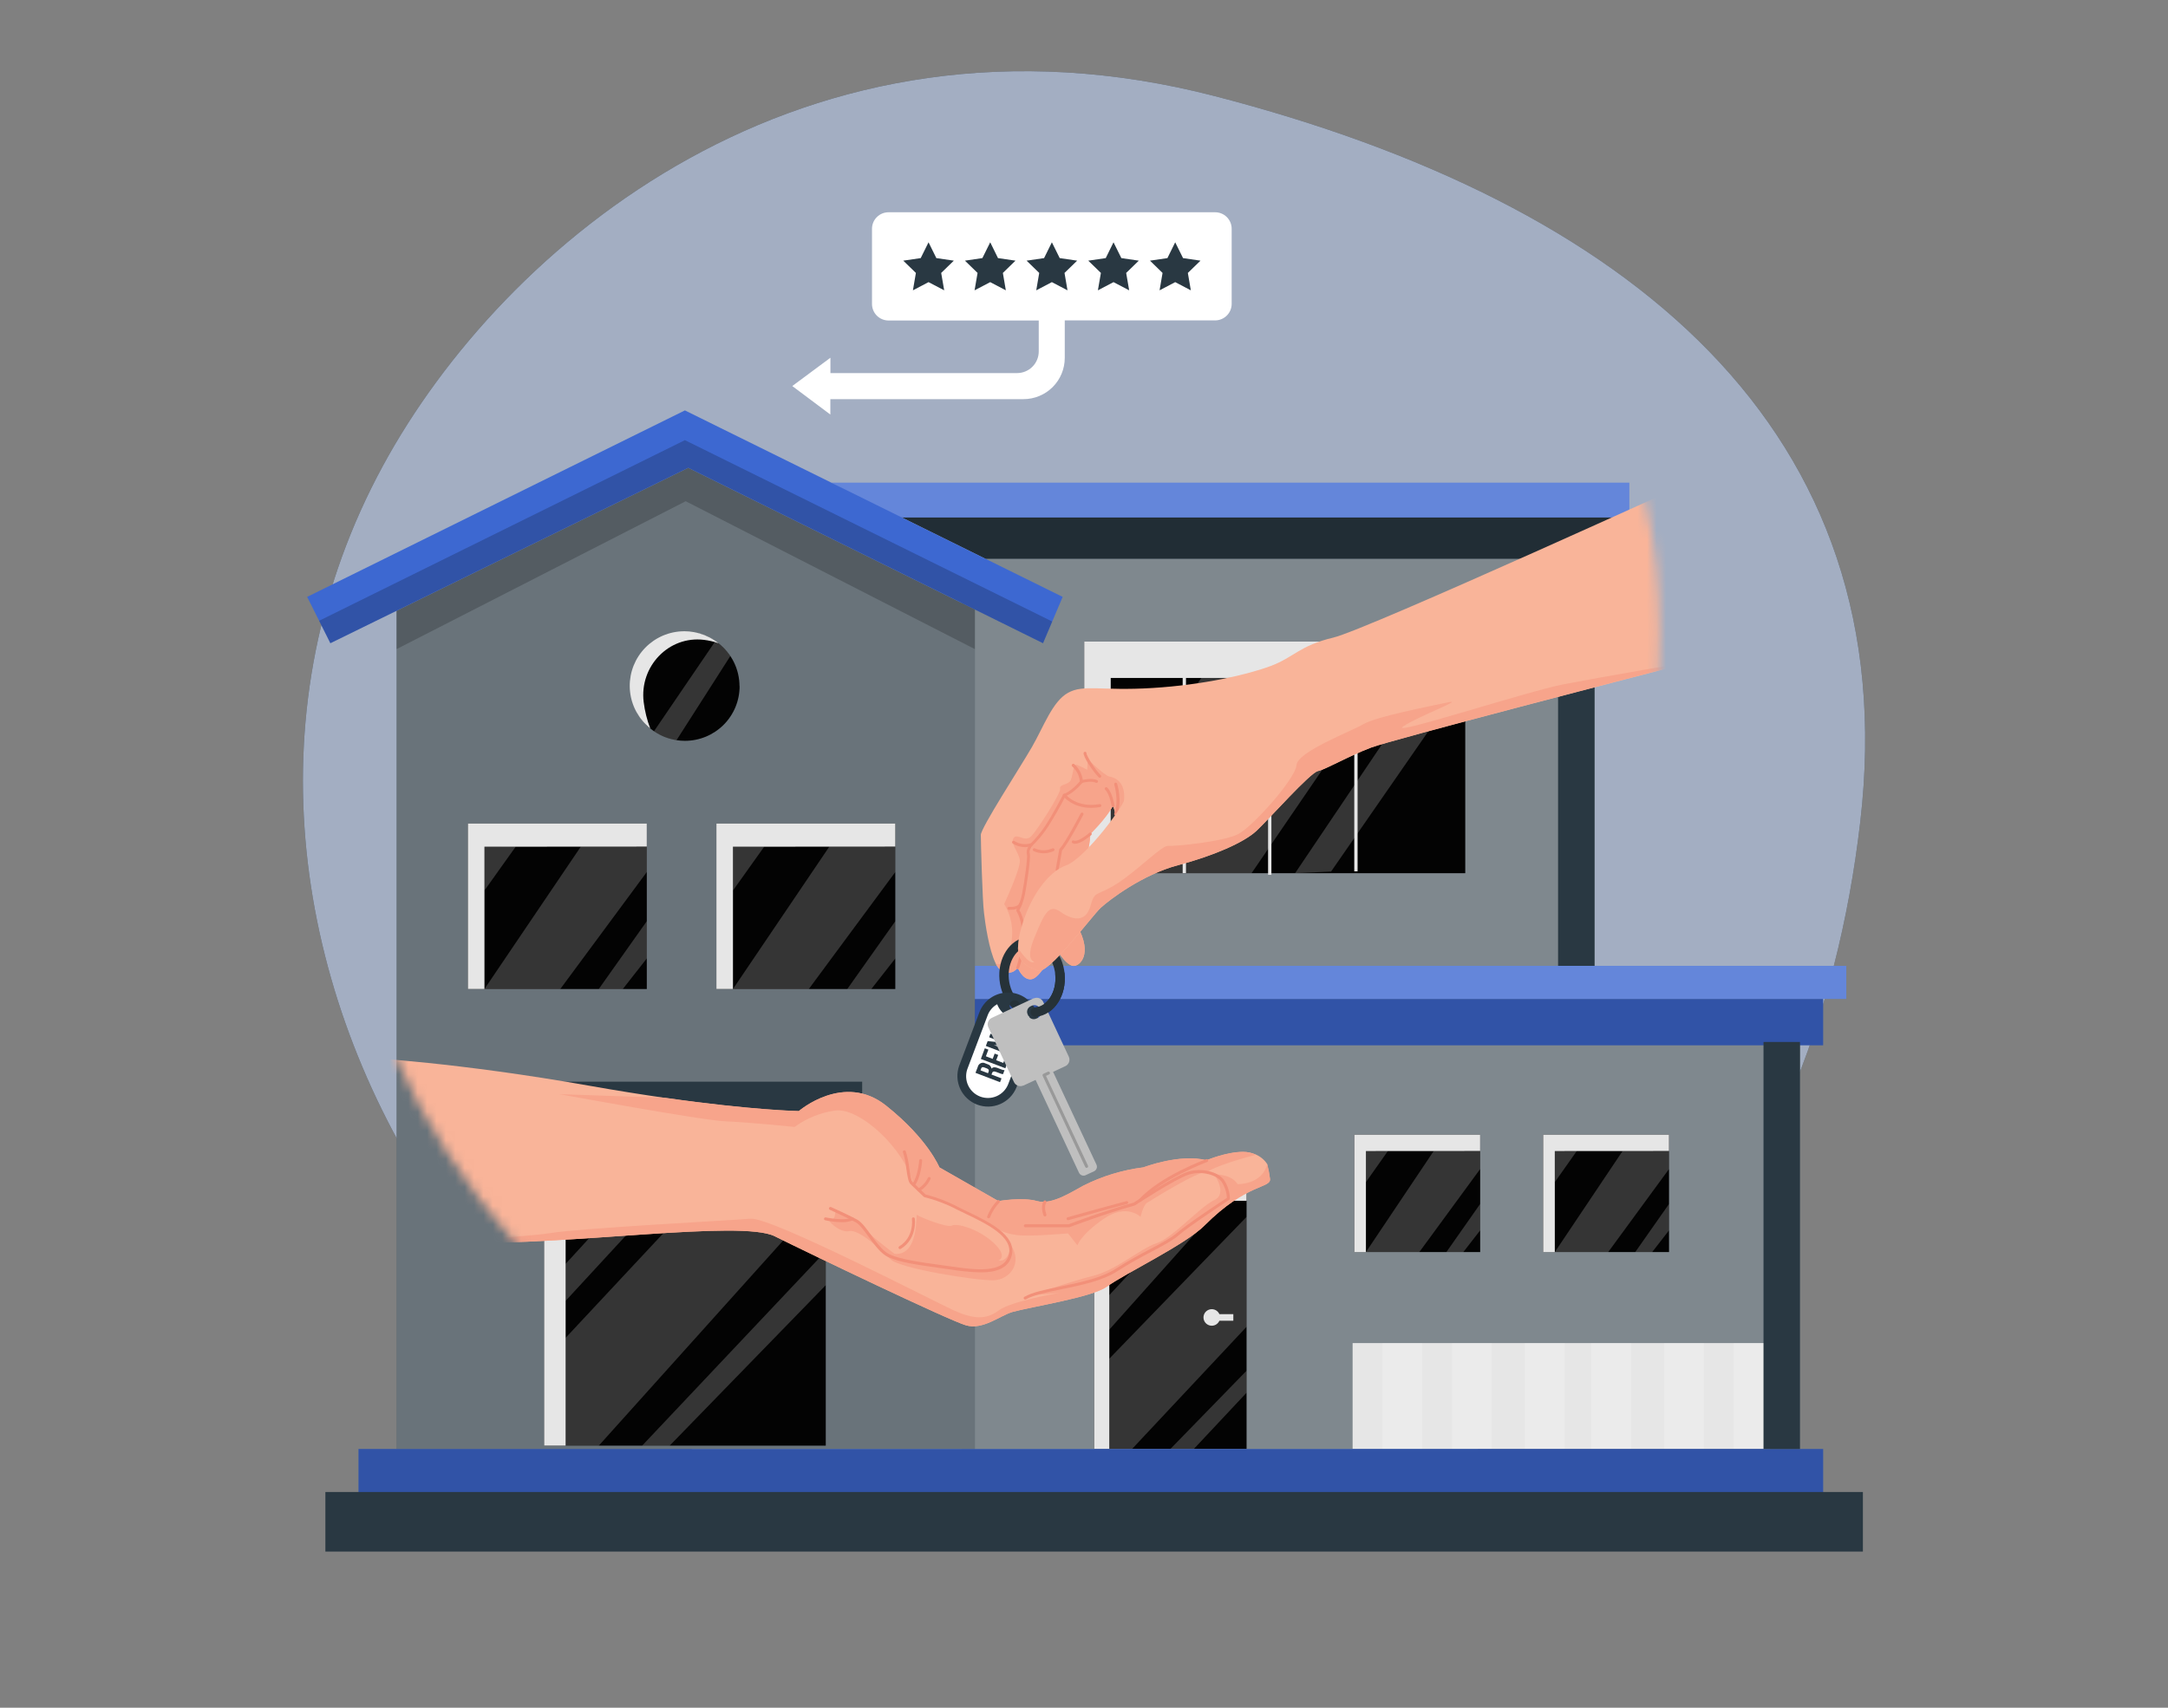 <svg width="231" height="182" viewBox="0 0 231 182" fill="none" xmlns="http://www.w3.org/2000/svg">
<rect x="0" y="0" width="231" height="182" fill="#808080" stroke="none"/>
<path d="M40.824 49.598C53.54 26.188 85.553 -1.127 129.476 10.253C173.4 21.633 203.073 45.699 198.211 87.587C193.35 129.475 167.794 164.282 112.755 165.295C57.716 166.308 12.901 100.913 40.824 49.598Z" fill="#293842"/>
<path opacity="0.7" d="M40.824 49.598C53.54 26.188 85.553 -1.127 129.476 10.253C173.4 21.633 203.073 45.699 198.211 87.587C193.35 129.475 167.794 164.282 112.755 165.295C57.716 166.308 12.901 100.913 40.824 49.598Z" fill="#D7E0F8"/>
<path d="M169.893 59.558H102.458V102.936H169.893V59.558Z" fill="#293842"/>
<path opacity="0.4" d="M169.893 59.558H102.458V102.936H169.893V59.558Z" fill="white"/>
<path d="M169.897 59.558H166.012V102.936H169.897V59.558Z" fill="#293842"/>
<path d="M191.783 111.222H102.458V154.424H191.783V111.222Z" fill="#293842"/>
<path opacity="0.4" d="M191.783 111.222H102.458V154.424H191.783V111.222Z" fill="white"/>
<path d="M157.713 120.92H144.298V133.438H157.713V120.92Z" fill="#030303"/>
<path d="M157.713 120.92V122.666L145.539 122.674V133.441H144.298V120.92H157.713Z" fill="#E6E6E6"/>
<path opacity="0.2" d="M145.538 133.441L152.763 122.669L157.713 122.666V124.585L151.224 133.441H145.538Z" fill="white"/>
<path opacity="0.2" d="M154.111 133.441L157.713 128.308V131.122L155.912 133.441H154.111Z" fill="white"/>
<path opacity="0.2" d="M145.538 122.674V125.984L147.881 122.666L145.538 122.674Z" fill="white"/>
<path d="M177.836 120.92H164.421V133.438H177.836V120.92Z" fill="#030303"/>
<path d="M177.836 120.92V122.666L165.664 122.674V133.441H164.421V120.92H177.836Z" fill="#E6E6E6"/>
<path opacity="0.2" d="M165.664 133.441L172.887 122.669L177.836 122.666V124.585L171.35 133.441H165.664Z" fill="white"/>
<path opacity="0.2" d="M174.234 133.441L177.836 128.308V131.122L176.035 133.441H174.234Z" fill="white"/>
<path opacity="0.2" d="M165.664 122.674V125.984L168.007 122.666L165.664 122.674Z" fill="white"/>
<path d="M196.725 102.933H102.458V106.459H196.725V102.933Z" fill="#3D68D1"/>
<path opacity="0.2" d="M196.725 102.933H102.458V106.459H196.725V102.933Z" fill="white"/>
<path d="M194.254 106.462H102.458V111.4H194.254V106.462Z" fill="#3D68D1"/>
<path opacity="0.2" d="M194.254 106.462H102.458V111.4H194.254V106.462Z" fill="black"/>
<path d="M132.822 126.562H116.581V154.424H132.822V126.562Z" fill="#030303"/>
<path d="M132.822 126.562V127.972H118.195V154.424H116.581V126.562H132.822Z" fill="#E6E6E6"/>
<path opacity="0.2" d="M127.577 127.972L118.195 138.022V141.703L130.453 127.972H127.577Z" fill="white"/>
<path opacity="0.2" d="M132.822 129.686L118.195 144.8V154.424H120.618L132.822 141.399V129.686Z" fill="white"/>
<path opacity="0.2" d="M124.702 154.424L132.821 146.085V148.427L127.2 154.424H124.702Z" fill="white"/>
<path d="M131.411 140.053H129.925C129.844 139.867 129.701 139.715 129.521 139.622C129.34 139.529 129.133 139.5 128.935 139.541C128.736 139.583 128.558 139.691 128.429 139.848C128.301 140.006 128.231 140.202 128.231 140.405C128.231 140.608 128.301 140.804 128.429 140.962C128.558 141.119 128.736 141.227 128.935 141.269C129.133 141.31 129.34 141.282 129.521 141.189C129.701 141.095 129.844 140.943 129.925 140.757H131.411V140.053Z" fill="#E6E6E6"/>
<path d="M188.608 143.137H144.121V154.421H188.608V143.137Z" fill="#E6E6E6"/>
<path opacity="0.2" d="M151.534 143.137H147.297V154.421H151.534V143.137Z" fill="white"/>
<path opacity="0.2" d="M158.949 143.137H154.712V154.421H158.949V143.137Z" fill="white"/>
<path opacity="0.2" d="M166.716 143.137H162.479V154.421H166.716V143.137Z" fill="white"/>
<path opacity="0.2" d="M173.778 143.137H169.541V154.421H173.778V143.137Z" fill="white"/>
<path opacity="0.2" d="M181.546 143.137H177.309V154.421H181.546V143.137Z" fill="white"/>
<path opacity="0.2" d="M188.608 143.137H184.724V154.421H188.608V143.137Z" fill="white"/>
<path d="M172.012 54.971V59.558H105.014L95.728 54.971H172.012Z" fill="#293842"/>
<path opacity="0.2" d="M172.012 54.971V59.558H105.014L95.728 54.971H172.012Z" fill="black"/>
<path d="M173.603 51.445V55.15H95.574L88.592 51.445H173.603Z" fill="#3D68D1"/>
<path opacity="0.2" d="M173.603 51.445V55.15H95.574L88.592 51.445H173.603Z" fill="white"/>
<path d="M156.123 68.374H115.521V93.061H156.123V68.374Z" fill="#030303"/>
<path d="M156.126 68.374V72.252H118.347V93.059H115.521V68.374H156.126Z" fill="#E6E6E6"/>
<path opacity="0.2" d="M128.005 72.252L118.347 85.882V91.422L131.095 72.252H128.005Z" fill="white"/>
<path opacity="0.2" d="M121.951 93.059L136.175 72.252H147.576L133.352 93.059H121.951Z" fill="white"/>
<path opacity="0.2" d="M137.993 93.059L152.014 72.252H156.126L141.825 92.883L137.993 93.059Z" fill="white"/>
<path d="M73.332 49.859L42.256 65.091V154.424H103.872V64.96L73.332 49.859Z" fill="#293842"/>
<path opacity="0.3" d="M73.332 49.859L42.256 65.091V154.424H103.872V64.96L73.332 49.859Z" fill="white"/>
<path d="M194.254 154.424H38.2V160.42H194.254V154.424Z" fill="#3D68D1"/>
<path opacity="0.2" d="M194.254 154.424H38.2V160.42H194.254V154.424Z" fill="black"/>
<path opacity="0.2" d="M42.256 65.091V69.177L73.063 53.417L103.872 69.177V64.96L73.332 49.859L42.256 65.091Z" fill="black"/>
<path d="M78.805 73.134C78.805 73.898 78.654 74.655 78.361 75.361C78.068 76.067 77.639 76.709 77.098 77.249C76.557 77.789 75.914 78.218 75.207 78.51C74.5 78.802 73.743 78.953 72.978 78.952C72.677 78.952 72.378 78.929 72.081 78.883C71.219 78.751 70.398 78.426 69.68 77.931C69.546 77.838 69.413 77.74 69.285 77.636C68.135 76.686 67.394 75.331 67.215 73.851C67.036 72.372 67.432 70.88 68.322 69.683C69.212 68.487 70.527 67.677 71.997 67.421C73.467 67.165 74.979 67.483 76.222 68.308C76.337 68.385 76.446 68.462 76.55 68.547C77.248 69.091 77.813 69.787 78.202 70.581C78.591 71.375 78.793 72.247 78.794 73.132L78.805 73.134Z" fill="#030303"/>
<path d="M76.561 68.55C76.055 68.376 75.533 68.256 75.003 68.19C71.224 67.74 68.121 71.042 68.583 74.813C68.702 75.777 68.937 76.723 69.282 77.63C68.076 76.666 67.304 75.263 67.134 73.73C66.964 72.197 67.411 70.659 68.376 69.455C69.341 68.251 70.746 67.479 72.281 67.309C73.816 67.14 75.355 67.586 76.561 68.55Z" fill="#E6E6E6"/>
<path opacity="0.2" d="M77.823 69.907L72.081 78.888C71.219 78.756 70.398 78.431 69.68 77.937L76.233 68.316C76.347 68.393 76.457 68.47 76.561 68.555C77.052 68.935 77.478 69.391 77.823 69.907Z" fill="white"/>
<path d="M68.917 87.771H49.852V105.404H68.917V87.771Z" fill="#030303"/>
<path d="M68.919 87.769V90.228L51.619 90.239V105.404H49.852V87.769H68.919Z" fill="#E6E6E6"/>
<path opacity="0.2" d="M51.618 105.404L61.883 90.234L68.919 90.231V92.931L59.697 105.404H51.618Z" fill="white"/>
<path opacity="0.2" d="M63.799 105.404L68.919 98.173V102.142L66.358 105.404H63.799Z" fill="white"/>
<path opacity="0.2" d="M51.618 90.239V94.903L54.948 90.231L51.618 90.239Z" fill="white"/>
<path d="M95.395 87.771H76.331V105.404H95.395V87.771Z" fill="#030303"/>
<path d="M95.398 87.769V90.228L78.097 90.239V105.404H76.331V87.769H95.398Z" fill="#E6E6E6"/>
<path opacity="0.2" d="M78.098 105.404L88.362 90.234L95.398 90.231V92.931L86.177 105.404H78.098Z" fill="white"/>
<path opacity="0.2" d="M90.28 105.404L95.398 98.173V102.142L92.839 105.404H90.28Z" fill="white"/>
<path opacity="0.2" d="M78.098 90.239V94.903L81.427 90.231L78.098 90.239Z" fill="white"/>
<path d="M87.986 119.862H57.975V154.069H87.986V119.862Z" fill="#030303"/>
<path d="M87.984 119.862V121.976H60.269V154.069H57.975V119.862H87.984Z" fill="#E6E6E6"/>
<path opacity="0.2" d="M60.269 138.635L75.632 121.976H71.912L60.269 134.696V138.635Z" fill="white"/>
<path opacity="0.2" d="M79.509 121.976L60.269 142.577V154.069H63.799L87.983 127.154V121.976H79.509Z" fill="white"/>
<path opacity="0.2" d="M68.42 154.069L87.983 133.345V136.967L71.35 154.069H68.42Z" fill="white"/>
<path d="M113.226 63.612L112.114 66.237L111.135 68.55L73.332 49.859L35.201 68.55L32.727 63.612L72.977 43.738L88.591 51.445L95.016 54.62L95.728 54.971L105.014 59.558L113.226 63.612Z" fill="#3D68D1"/>
<path opacity="0.2" d="M112.114 66.237L111.135 68.55L73.332 49.859L35.201 68.55L34.003 66.159L72.977 46.909L112.114 66.237Z" fill="black"/>
<path d="M91.865 115.278H54.441V119.862H91.865V115.278Z" fill="#293842"/>
<path d="M126.365 71.205H126.013V93.051H126.365V71.205Z" fill="#E6E6E6"/>
<path d="M135.468 71.388H135.116V93.235H135.468V71.388Z" fill="#E6E6E6"/>
<path d="M144.65 71.018H144.298V92.864H144.65V71.018Z" fill="#E6E6E6"/>
<path d="M191.786 111.046H187.901V154.424H191.786V111.046Z" fill="#293842"/>
<path d="M198.491 159.008H34.67V165.356H198.491V159.008Z" fill="#293842"/>
<mask id="mask0_65_1454" style="mask-type:luminance" maskUnits="userSpaceOnUse" x="36" y="7" width="150" height="174">
<path d="M40.271 61.357C40.271 61.357 29.356 89.511 44.695 117.858C60.034 146.204 91.626 161.191 116.912 173.997C142.198 186.803 168.456 180.566 180.932 159.591C193.408 138.617 176.297 123.644 176.273 93.733C176.249 63.822 180.756 55.901 164.533 30.633C148.311 5.365 108.523 -0.232 78.445 18.512C48.366 37.256 40.271 61.357 40.271 61.357Z" fill="white"/>
</mask>
<g mask="url(#mask0_65_1454)">
<path d="M182.055 50.486V64.638C182.055 64.638 149.7 75.386 143.158 78.571C136.616 81.756 129.582 88.365 129.582 88.365C127.232 90.796 118.595 92.806 119.016 90.556C119.154 89.742 119.172 88.911 119.07 88.091C118.987 87.332 118.83 86.583 118.6 85.855C117.842 87.275 116.167 88.88 116.167 88.88C116.167 90.554 115.158 93.32 115.158 93.32L114.782 98.677C116.5 101.777 114.985 103.029 114.334 102.941C113.683 102.853 112.944 101.723 112.944 101.723L111.97 101.854C111.97 101.854 110.796 104.279 109.87 104.367C108.944 104.455 108.432 103.112 108.432 103.112C108.432 103.112 107.943 104.031 106.772 103.49C106.47 103.299 106.234 103.02 106.097 102.691C105.366 101.228 104.96 98.328 104.843 97.272C104.675 95.94 104.507 89.735 104.507 88.981C104.507 88.227 108.701 81.785 109.958 79.603C111.215 77.42 112.138 74.747 113.811 73.827C115.484 72.908 117.333 73.657 122.781 73.323C128.23 72.99 132.92 71.9 135.391 70.978C137.862 70.056 138.457 68.803 142.061 67.951C145.666 67.098 181.804 50.574 182.055 50.486Z" fill="#F9B499"/>
<path d="M119.759 85.338C119.601 86.269 119.37 87.187 119.07 88.083C118.988 87.324 118.83 86.575 118.601 85.847C117.843 87.27 116.167 88.875 116.167 88.875C116.167 90.546 115.159 93.312 115.159 93.312L114.783 98.669C116.501 101.769 114.985 103.021 114.334 102.933C113.683 102.845 112.944 101.715 112.944 101.715L111.97 101.846C111.97 101.846 110.796 104.271 109.87 104.359C108.945 104.447 108.432 103.104 108.432 103.104C108.432 103.104 107.944 104.023 106.773 103.482C106.47 103.292 106.234 103.013 106.098 102.683C106.519 102.872 107.026 102.683 107.485 101.449C107.794 100.615 107.91 99.723 107.825 98.838C107.74 97.954 107.456 97.099 106.994 96.34C106.994 96.34 108.736 92.609 108.664 91.716C108.592 90.823 107.627 89.949 107.981 89.336C108.336 88.723 109.198 89.818 109.876 89.123C110.554 88.427 113.056 84.514 112.952 84.072C112.848 83.63 113.585 83.656 113.969 83.315C114.353 82.974 114.262 81.322 114.769 81.524C115.134 81.674 115.49 81.844 115.836 82.033C115.89 81.657 115.89 81.274 115.836 80.898C115.74 80.709 117.664 82.675 118.225 82.763C118.785 82.851 119.975 83.336 119.759 85.338Z" fill="#F7A48B"/>
<path d="M108.44 103.282C108.421 103.285 108.402 103.285 108.384 103.282C108.345 103.267 108.313 103.238 108.296 103.2C108.278 103.162 108.277 103.119 108.29 103.08C108.304 103.042 109.638 99.349 108.304 97.099C108.291 97.076 108.285 97.05 108.285 97.023C108.285 96.997 108.291 96.971 108.304 96.947C108.587 96.408 108.79 95.831 108.907 95.234C109.15 93.973 109.523 91.393 109.419 91.036C109.267 90.519 109.745 89.97 109.766 89.946C110.349 89.38 110.871 88.754 111.324 88.08C112.125 86.91 113.256 84.714 113.267 84.69C113.276 84.672 113.289 84.655 113.305 84.642C113.321 84.629 113.34 84.619 113.36 84.613C113.36 84.613 114.16 84.347 115.108 83.216C115.128 83.192 115.155 83.175 115.185 83.166C115.23 83.153 116.324 82.838 116.943 83.166C116.968 83.191 116.983 83.223 116.988 83.258C116.992 83.293 116.985 83.328 116.967 83.358C116.95 83.388 116.923 83.412 116.89 83.425C116.858 83.439 116.822 83.441 116.789 83.432C116.394 83.211 115.633 83.347 115.318 83.432C114.462 84.442 113.736 84.781 113.52 84.866C112.932 86.02 112.286 87.143 111.586 88.232C111.121 88.925 110.584 89.568 109.985 90.148C109.886 90.263 109.625 90.644 109.718 90.935C109.867 91.444 109.363 94.503 109.214 95.279C109.098 95.878 108.898 96.457 108.621 97.001C109.955 99.373 108.648 103.019 108.589 103.176C108.579 103.207 108.559 103.234 108.532 103.253C108.505 103.272 108.473 103.282 108.44 103.282Z" fill="#F29079"/>
<path d="M118.873 86.908C118.854 86.912 118.834 86.912 118.814 86.908C118.795 86.9 118.777 86.889 118.763 86.874C118.748 86.86 118.736 86.843 118.728 86.823C118.719 86.804 118.715 86.784 118.715 86.763C118.715 86.742 118.719 86.722 118.726 86.703C119.26 85.383 118.726 83.627 118.726 83.611C118.715 83.571 118.719 83.528 118.738 83.491C118.758 83.454 118.791 83.427 118.83 83.414C118.85 83.407 118.871 83.405 118.892 83.406C118.913 83.408 118.933 83.414 118.951 83.424C118.97 83.433 118.986 83.447 118.999 83.463C119.012 83.479 119.022 83.498 119.028 83.518C119.052 83.592 119.604 85.397 119.028 86.82C119.013 86.848 118.991 86.871 118.964 86.887C118.936 86.902 118.905 86.91 118.873 86.908Z" fill="#F29079"/>
<path d="M118.6 86.012C118.563 86.012 118.526 85.999 118.497 85.974C118.468 85.95 118.449 85.916 118.443 85.879C118.382 85.516 118.139 84.504 117.76 84.171C117.728 84.143 117.709 84.104 117.706 84.062C117.704 84.021 117.718 83.98 117.745 83.948C117.773 83.917 117.812 83.897 117.854 83.895C117.895 83.892 117.937 83.906 117.968 83.933C118.502 84.408 118.744 85.77 118.755 85.828C118.761 85.869 118.752 85.911 118.728 85.945C118.704 85.978 118.668 86.002 118.627 86.01L118.6 86.012Z" fill="#F29079"/>
<path d="M116.261 86.097C114.278 86.097 113.326 84.901 113.278 84.842C113.252 84.809 113.24 84.768 113.245 84.726C113.25 84.685 113.272 84.647 113.304 84.621C113.337 84.595 113.379 84.584 113.421 84.588C113.462 84.594 113.5 84.615 113.526 84.648C113.574 84.709 114.721 86.132 117.163 85.698C117.183 85.694 117.204 85.694 117.225 85.699C117.245 85.703 117.264 85.711 117.282 85.723C117.299 85.735 117.313 85.75 117.324 85.768C117.336 85.785 117.343 85.805 117.347 85.826C117.353 85.867 117.343 85.909 117.32 85.943C117.296 85.977 117.26 86.001 117.219 86.01C116.903 86.067 116.582 86.097 116.261 86.097Z" fill="#F29079"/>
<path d="M112.637 92.848H112.61C112.59 92.845 112.57 92.838 112.553 92.827C112.535 92.816 112.52 92.802 112.508 92.785C112.496 92.768 112.487 92.749 112.483 92.728C112.479 92.708 112.478 92.687 112.482 92.667L112.861 90.535C112.866 90.504 112.88 90.475 112.901 90.452C113.515 89.823 115.132 86.721 115.148 86.684C115.157 86.665 115.17 86.649 115.186 86.636C115.202 86.622 115.221 86.612 115.24 86.606C115.26 86.6 115.281 86.598 115.302 86.6C115.323 86.602 115.343 86.608 115.361 86.617C115.379 86.626 115.396 86.639 115.409 86.655C115.422 86.671 115.433 86.689 115.439 86.709C115.445 86.728 115.447 86.749 115.445 86.769C115.443 86.79 115.437 86.81 115.428 86.828C115.361 86.956 113.827 89.906 113.163 90.636L112.792 92.723C112.784 92.759 112.765 92.79 112.737 92.813C112.708 92.836 112.673 92.849 112.637 92.848Z" fill="#F29079"/>
<path d="M111.199 90.937C110.83 90.936 110.466 90.855 110.131 90.7C110.094 90.682 110.065 90.649 110.051 90.61C110.037 90.571 110.039 90.528 110.057 90.49C110.065 90.471 110.078 90.454 110.093 90.44C110.108 90.426 110.126 90.416 110.145 90.409C110.164 90.402 110.185 90.399 110.206 90.4C110.226 90.401 110.246 90.406 110.265 90.415C110.558 90.549 110.876 90.618 111.199 90.618C111.521 90.618 111.84 90.549 112.133 90.415C112.151 90.406 112.172 90.401 112.192 90.4C112.213 90.399 112.234 90.403 112.253 90.41C112.273 90.417 112.29 90.427 112.306 90.442C112.321 90.455 112.333 90.472 112.342 90.491C112.351 90.51 112.356 90.53 112.357 90.551C112.358 90.571 112.354 90.592 112.347 90.611C112.34 90.631 112.33 90.649 112.316 90.664C112.302 90.679 112.285 90.691 112.266 90.7C111.931 90.855 111.567 90.936 111.199 90.937Z" fill="#F29079"/>
<path d="M114.548 89.922C114.455 89.922 114.364 89.901 114.281 89.861C114.262 89.851 114.246 89.838 114.233 89.823C114.219 89.807 114.209 89.788 114.203 89.769C114.197 89.749 114.194 89.728 114.196 89.708C114.198 89.687 114.203 89.667 114.213 89.649C114.222 89.63 114.235 89.614 114.251 89.601C114.267 89.587 114.285 89.577 114.305 89.571C114.324 89.565 114.345 89.562 114.366 89.564C114.386 89.566 114.406 89.571 114.425 89.581C114.737 89.743 115.578 89.194 116.074 88.752C116.105 88.728 116.145 88.717 116.184 88.722C116.223 88.725 116.26 88.744 116.286 88.774C116.312 88.803 116.326 88.841 116.325 88.881C116.325 88.92 116.309 88.958 116.282 88.987C116.066 89.162 115.183 89.922 114.548 89.922Z" fill="#F29079"/>
<path d="M115.225 83.472C115.186 83.473 115.147 83.459 115.118 83.432C115.088 83.405 115.071 83.368 115.068 83.328C115.016 82.69 114.718 82.097 114.238 81.673C114.223 81.659 114.212 81.642 114.204 81.623C114.196 81.604 114.191 81.583 114.191 81.563C114.191 81.542 114.196 81.522 114.204 81.503C114.212 81.484 114.223 81.467 114.238 81.452C114.265 81.421 114.304 81.401 114.345 81.398C114.387 81.395 114.428 81.409 114.46 81.436C115 81.914 115.335 82.583 115.393 83.302C115.397 83.343 115.384 83.384 115.358 83.416C115.331 83.448 115.293 83.468 115.252 83.472H115.225Z" fill="#F29079"/>
<path d="M117.176 82.886C117.134 82.885 117.094 82.869 117.064 82.841C116.455 82.233 115.337 80.546 115.463 80.224C115.477 80.186 115.504 80.155 115.54 80.138C115.575 80.12 115.616 80.116 115.655 80.127C115.693 80.138 115.726 80.163 115.746 80.198C115.766 80.232 115.773 80.273 115.764 80.311C115.794 80.541 116.602 81.932 117.288 82.617C117.317 82.647 117.334 82.687 117.334 82.729C117.334 82.771 117.317 82.811 117.288 82.841C117.257 82.869 117.218 82.885 117.176 82.886Z" fill="#F29079"/>
<path d="M109.208 90.282C108.746 90.281 108.294 90.147 107.906 89.895C107.871 89.872 107.846 89.836 107.837 89.795C107.829 89.754 107.837 89.711 107.86 89.675C107.883 89.64 107.919 89.615 107.96 89.607C108.001 89.598 108.044 89.606 108.08 89.629C108.337 89.797 108.628 89.905 108.932 89.946C109.236 89.987 109.546 89.96 109.838 89.866C109.878 89.853 109.922 89.857 109.959 89.876C109.996 89.895 110.024 89.929 110.037 89.969C110.05 90.009 110.046 90.052 110.027 90.089C110.007 90.126 109.974 90.154 109.934 90.167C109.7 90.242 109.455 90.281 109.208 90.282Z" fill="#F29079"/>
<path d="M107.626 96.963C107.543 96.963 107.49 96.963 107.479 96.963C107.438 96.959 107.4 96.939 107.374 96.908C107.347 96.877 107.333 96.837 107.335 96.795C107.336 96.775 107.341 96.754 107.35 96.736C107.36 96.717 107.372 96.7 107.388 96.686C107.404 96.673 107.422 96.662 107.442 96.656C107.462 96.649 107.483 96.647 107.503 96.649C107.77 96.668 108.469 96.649 108.592 96.276C108.599 96.256 108.609 96.238 108.623 96.222C108.636 96.207 108.653 96.194 108.672 96.185C108.69 96.176 108.71 96.17 108.731 96.169C108.752 96.168 108.772 96.17 108.792 96.177C108.812 96.184 108.83 96.194 108.845 96.208C108.861 96.221 108.874 96.238 108.883 96.257C108.892 96.275 108.897 96.295 108.899 96.316C108.9 96.337 108.897 96.357 108.891 96.377C108.712 96.905 107.952 96.963 107.626 96.963Z" fill="#F29079"/>
<path d="M110.33 107.863C111.972 107.705 113.14 105.892 112.939 103.815C112.738 101.737 111.245 100.181 109.604 100.339C107.962 100.497 106.794 102.31 106.995 104.387C107.196 106.465 108.689 108.021 110.33 107.863Z" stroke="#263238" stroke-linecap="round" stroke-linejoin="round"/>
<path d="M110.379 107.693C110.114 107.106 109.68 106.611 109.133 106.27C108.586 105.929 107.949 105.758 107.305 105.778C106.66 105.798 106.036 106.008 105.511 106.382C104.986 106.756 104.583 107.277 104.355 107.88L102.191 113.604C101.912 114.407 101.957 115.286 102.317 116.055C102.677 116.825 103.323 117.423 104.119 117.724C104.914 118.024 105.795 118.003 106.575 117.664C107.354 117.325 107.971 116.696 108.293 115.91L110.462 110.188C110.614 109.787 110.684 109.36 110.67 108.932C110.656 108.504 110.557 108.083 110.379 107.693ZM107.925 107.661C107.823 107.622 107.735 107.554 107.672 107.465C107.609 107.376 107.574 107.27 107.571 107.161C107.568 107.052 107.598 106.945 107.656 106.853C107.714 106.76 107.798 106.687 107.897 106.643C107.997 106.598 108.108 106.584 108.215 106.602C108.323 106.621 108.423 106.67 108.502 106.745C108.581 106.82 108.637 106.916 108.661 107.022C108.686 107.128 108.678 107.239 108.64 107.341C108.587 107.478 108.482 107.589 108.348 107.649C108.214 107.709 108.062 107.713 107.925 107.661Z" fill="#293842"/>
<path d="M109.577 109.855L107.41 115.577C107.181 116.136 106.742 116.583 106.188 116.824C105.633 117.065 105.007 117.08 104.441 116.867C103.875 116.653 103.415 116.228 103.159 115.681C102.903 115.134 102.871 114.508 103.069 113.938L105.235 108.205C105.423 107.704 105.782 107.285 106.249 107.024C106.357 107.316 106.522 107.585 106.734 107.813C106.946 108.042 107.201 108.227 107.485 108.357C107.768 108.487 108.075 108.56 108.386 108.572C108.698 108.584 109.009 108.534 109.302 108.426C109.406 108.386 109.508 108.34 109.606 108.287C109.778 108.797 109.768 109.351 109.577 109.855Z" fill="white"/>
<path d="M106.873 114.476C106.758 114.472 106.645 114.443 106.543 114.391L106.132 114.236C105.889 114.143 105.753 114.191 105.697 114.377L105.643 114.521L106.711 114.926L106.553 115.334L103.938 114.335L104.179 113.714C104.193 113.641 104.222 113.572 104.263 113.51C104.304 113.449 104.357 113.396 104.419 113.355C104.48 113.313 104.55 113.285 104.623 113.271C104.695 113.256 104.77 113.257 104.843 113.271C104.902 113.285 104.958 113.306 105.011 113.335L105.217 113.415C105.326 113.442 105.426 113.5 105.501 113.584C105.577 113.668 105.626 113.773 105.641 113.884C105.804 113.708 106.02 113.716 106.294 113.818L106.697 113.975C106.803 114.024 106.917 114.049 107.034 114.05L106.873 114.476ZM104.472 114.071L105.273 114.377L105.334 114.217C105.395 114.063 105.361 113.951 105.153 113.866L104.886 113.767C104.702 113.695 104.595 113.73 104.539 113.874L104.472 114.071Z" fill="#293842"/>
<path d="M105.769 112.848L105.98 112.285L106.359 112.429L106.143 112.991L106.9 113.282L107.167 112.576L107.546 112.717L107.119 113.85L104.51 112.856L104.934 111.72L105.313 111.864L105.046 112.573L105.769 112.848Z" fill="#293842"/>
<path d="M105.898 111.368L107.792 112.088L107.653 112.466L105.041 111.47L105.236 110.955L106.959 111.136L105.393 110.545L105.535 110.166L108.144 111.16L107.984 111.584L105.898 111.368Z" fill="#293842"/>
<path d="M105.599 109.996L106.079 108.727L106.458 108.868L106.295 109.298L108.534 110.15L108.376 110.558L106.138 109.708L105.975 110.134L105.599 109.996Z" fill="#293842"/>
<path d="M110.11 106.401L105.692 108.471C105.508 108.552 105.364 108.701 105.29 108.888C105.217 109.074 105.22 109.282 105.3 109.465L105.316 109.495L108.026 115.299C108.066 115.391 108.124 115.473 108.195 115.542C108.267 115.611 108.351 115.666 108.444 115.702C108.537 115.738 108.636 115.756 108.735 115.754C108.835 115.752 108.933 115.731 109.024 115.691H109.054L110.342 115.089L114.964 124.977C114.993 125.041 115.034 125.099 115.085 125.148C115.137 125.196 115.198 125.234 115.264 125.259C115.33 125.284 115.401 125.295 115.472 125.292C115.542 125.29 115.612 125.273 115.676 125.243L116.559 124.833C116.624 124.804 116.683 124.763 116.732 124.711C116.78 124.659 116.818 124.598 116.843 124.532C116.868 124.465 116.879 124.394 116.876 124.323C116.873 124.252 116.856 124.183 116.826 124.118L112.205 114.231L113.496 113.631C113.68 113.55 113.825 113.4 113.898 113.214C113.972 113.027 113.968 112.819 113.888 112.634C113.884 112.624 113.88 112.615 113.875 112.605L111.162 106.795C111.083 106.611 110.934 106.465 110.748 106.39C110.562 106.315 110.354 106.317 110.169 106.395L110.11 106.401ZM110.868 107.629C110.905 107.706 110.926 107.79 110.93 107.875C110.934 107.96 110.921 108.045 110.893 108.125C110.864 108.205 110.82 108.279 110.762 108.342C110.705 108.405 110.636 108.456 110.559 108.493L110.42 108.557C110.343 108.593 110.259 108.614 110.174 108.617C110.089 108.621 110.004 108.608 109.924 108.579C109.845 108.549 109.771 108.505 109.709 108.447C109.646 108.389 109.596 108.32 109.561 108.242L109.497 108.106C109.424 107.951 109.415 107.773 109.473 107.612C109.531 107.451 109.651 107.319 109.806 107.245L109.945 107.179C110.101 107.107 110.28 107.1 110.441 107.16C110.603 107.219 110.734 107.34 110.807 107.496L110.868 107.629Z" fill="#BFBFBF"/>
<g opacity="0.2">
<path d="M115.769 124.462C115.74 124.462 115.711 124.453 115.686 124.437C115.661 124.421 115.641 124.398 115.628 124.372L111.092 114.649C111.077 114.611 111.077 114.568 111.092 114.529C111.099 114.51 111.111 114.492 111.125 114.477C111.139 114.462 111.156 114.45 111.175 114.441L111.647 114.22C111.685 114.203 111.729 114.201 111.768 114.216C111.808 114.23 111.84 114.259 111.858 114.297C111.867 114.316 111.872 114.336 111.873 114.357C111.874 114.378 111.87 114.398 111.863 114.418C111.856 114.437 111.845 114.455 111.831 114.47C111.817 114.485 111.799 114.497 111.781 114.505L111.45 114.66L115.927 124.238C115.944 124.276 115.946 124.319 115.931 124.358C115.917 124.397 115.887 124.429 115.85 124.446C115.825 124.459 115.797 124.465 115.769 124.462Z" fill="black"/>
</g>
<path d="M112.933 103.823C113.134 105.902 111.962 107.714 110.321 107.869" stroke="#263238" stroke-linecap="round" stroke-linejoin="round"/>
<path d="M182.055 53.751V70.093L180.772 70.427C174.584 72.026 148.25 78.859 146.107 79.672C143.674 80.591 141.246 82.014 140.424 82.182C139.602 82.35 135.226 87.289 133.884 88.547C132.542 89.805 129.276 91.212 125.501 92.214C121.725 93.216 118.201 95.903 117.288 96.745C116.376 97.587 111.672 103.941 110.58 103.442C109.724 103.045 108.496 102.808 108.47 101.001C108.477 100.383 108.567 99.769 108.737 99.175C109.657 95.655 111.672 92.894 113.598 92.225C115.524 91.556 120.135 85.61 120.303 84.099L182.055 53.751Z" fill="#F9B499"/>
<path d="M180.761 70.413C174.574 72.012 148.239 78.846 146.094 79.659C143.663 80.578 141.235 82.001 140.413 82.169C139.591 82.337 135.215 87.275 133.873 88.534C132.531 89.791 129.263 91.212 125.49 92.214C121.717 93.216 118.2 95.903 117.277 96.745C116.354 97.587 111.661 103.941 110.57 103.442C109.713 103.045 108.486 102.808 108.459 101.001C108.993 101.862 109.865 102.867 110.212 102.483C110.212 102.483 109.193 102.406 110.212 99.935C111.231 97.464 111.728 96.268 112.979 97.166C114.23 98.064 115.687 98.365 116.181 96.569C116.674 94.773 116.866 95.596 119.134 94.096C121.402 92.595 123.801 90.085 124.471 90.146C125.14 90.207 130.391 89.711 131.963 88.875C133.534 88.038 138.025 82.995 138.142 81.545C138.26 80.096 143.858 78.004 145.256 77.183C146.654 76.362 152.121 75.317 154.218 74.864C156.315 74.411 151.072 76.332 149.498 77.428C147.924 78.523 162.759 73.665 166.655 72.916C170.473 72.18 180.369 70.48 180.761 70.413Z" fill="#F7A48B"/>
<path d="M128.339 130.605C126.293 132.658 120.103 135.581 117.886 137.154C116.319 138.265 109.782 139.286 107.883 139.819C106.532 140.216 104.734 141.759 102.936 141.247C101.137 140.736 86.15 133.548 82.553 131.754C78.957 129.96 60.373 132.777 49.287 132.412C48.564 132.391 47.87 132.367 47.206 132.354C37.664 132.087 33.998 132.412 33.998 132.412L39.092 112.738C39.092 112.738 48.548 113.191 62.942 115.737C65.848 116.251 68.482 116.664 70.838 117.003C80.155 118.335 85.118 118.42 85.118 118.42C85.118 118.42 89.92 114.257 94.411 117.834C98.901 121.411 100.094 124.417 100.094 124.417L106.388 128.012C106.388 128.012 108.939 127.562 110.511 128.012C112.082 128.463 114.299 126.965 115.436 126.368C117.443 125.355 119.609 124.695 121.84 124.417C121.84 124.417 125.717 122.924 128.564 123.66C128.564 123.66 130.663 122.765 132.462 122.765C132.928 122.759 133.389 122.855 133.815 123.044C134.299 123.254 134.713 123.598 135.007 124.036C135.141 124.554 135.242 125.08 135.309 125.611C135.458 126.68 132.91 126.021 128.339 130.605Z" fill="#F9B499"/>
<path d="M128.339 130.605C126.292 132.658 120.102 135.581 117.885 137.154C116.319 138.265 109.782 139.286 107.882 139.819C106.532 140.216 104.734 141.759 102.935 141.247C101.137 140.736 86.15 133.548 82.553 131.754C78.956 129.96 60.373 132.777 49.286 132.412C48.563 132.391 47.87 132.367 47.205 132.354C52.008 132.039 57.056 131.671 58.611 131.418C61.813 130.885 77.758 130.07 79.973 129.88C82.188 129.691 99.672 138.777 101.673 139.675C103.674 140.573 105.083 140.674 106.383 139.675C107.682 138.675 112.864 137.788 112.864 137.788L109.889 138.054C109.889 138.054 113.845 136.623 116.415 135.989C118.984 135.355 121.535 133.033 123.232 132.495C124.929 131.957 127.877 128.593 129.369 127.903C130.86 127.213 129.369 125.155 129.369 125.155C129.369 125.155 131.162 125.086 131.866 126.195C131.866 126.195 134.486 126.283 135.025 124.049C135.158 124.567 135.258 125.093 135.324 125.624C135.458 126.68 132.91 126.021 128.339 130.605Z" fill="#F7A48B"/>
<path d="M133.814 123.066C129.484 124.201 128.563 124.931 128.563 124.931C127.776 124.697 122.658 127.922 122.224 128.183C121.789 128.444 121.53 129.694 121.53 129.694C121.53 129.694 120.06 128.183 117.568 129.918C115.075 131.653 114.801 132.724 114.801 132.724L113.8 131.448C113.8 131.448 109.571 131.826 108.277 131.615C107.213 131.479 106.203 131.071 105.342 130.432C104.355 129.774 99.096 127.564 98.554 127.405C98.013 127.245 97.327 126.24 97.327 126.24C96.369 122.397 91.59 118.007 88.994 118.354C87.428 118.569 85.94 119.17 84.664 120.102C84.664 120.102 79.799 119.604 77.302 119.505C74.805 119.406 59.62 116.611 59.62 116.611L70.826 116.989C80.146 118.322 85.109 118.407 85.109 118.407C85.109 118.407 89.912 114.244 94.403 117.821C98.893 121.397 100.083 124.404 100.083 124.404L106.38 127.999C106.38 127.999 108.928 127.548 110.502 127.999C112.076 128.449 114.288 126.951 115.425 126.354C117.432 125.343 119.598 124.683 121.829 124.404C121.829 124.404 125.703 122.911 128.552 123.647C128.552 123.647 130.65 122.751 132.451 122.751C132.923 122.756 133.388 122.864 133.814 123.066Z" fill="#F7A48B"/>
<path d="M89.01 129.036C89.01 129.036 89.037 130.102 88.476 129.998C87.916 129.894 89.48 131.453 90.478 131.205C91.475 130.957 93.925 133.201 94.875 134.201C95.825 135.2 104.091 136.495 105.86 136.445C107.629 136.394 108.963 134.579 107.727 132.74C107.727 132.74 107.5 134.55 106.393 134.339C106.393 134.339 107.46 133.94 105.86 132.447C104.259 130.955 101.924 130.326 101.433 130.611C100.942 130.896 97.895 129.665 97.716 129.475C97.537 129.286 97.983 133.793 95.336 133.638C95.336 133.638 92.372 131.45 91.78 130.547C91.187 129.643 89.01 129.036 89.01 129.036Z" fill="#F7A48B"/>
<path d="M109.233 138.5C109.197 138.5 109.163 138.489 109.135 138.468C109.106 138.446 109.086 138.416 109.077 138.382C109.068 138.348 109.071 138.312 109.085 138.279C109.1 138.247 109.124 138.22 109.155 138.204C110.007 137.716 111.394 137.434 113 137.106C115.031 136.69 117.336 136.221 118.886 135.216C120.207 134.361 121.464 133.694 122.571 133.111C123.753 132.484 124.772 131.946 125.389 131.41C126.507 130.44 130.138 128.05 130.725 127.663C130.692 127.049 130.496 126.455 130.157 125.941C129.639 125.23 128.073 124.742 126.664 125.185C125.255 125.627 120.978 128.428 120.935 128.46C120.921 128.468 120.906 128.475 120.89 128.479C117.931 129.278 113.974 130.779 113.934 130.795C113.915 130.797 113.897 130.797 113.878 130.795H109.233C109.194 130.79 109.159 130.771 109.133 130.742C109.107 130.712 109.093 130.675 109.093 130.636C109.093 130.597 109.107 130.56 109.133 130.531C109.159 130.501 109.194 130.482 109.233 130.477H113.849C114.204 130.344 117.942 128.937 120.786 128.172C121.154 127.93 125.18 125.31 126.573 124.875C127.966 124.441 129.748 124.833 130.418 125.752C130.808 126.341 131.026 127.027 131.048 127.732C131.048 127.76 131.041 127.786 131.029 127.811C131.016 127.835 130.998 127.855 130.976 127.871C130.933 127.898 126.773 130.619 125.599 131.639C124.956 132.199 123.969 132.722 122.723 133.38C121.618 133.963 120.37 134.624 119.062 135.472C117.461 136.509 115.124 136.986 113.064 137.407C111.551 137.716 110.129 138.007 109.315 138.473C109.291 138.488 109.262 138.498 109.233 138.5Z" fill="#F29079"/>
<path d="M121.487 128.065C121.448 128.065 121.41 128.051 121.381 128.026C121.351 127.996 121.335 127.955 121.335 127.914C121.335 127.872 121.351 127.832 121.381 127.802C123.598 125.368 128.318 123.607 128.521 123.537C128.54 123.53 128.561 123.527 128.582 123.528C128.602 123.528 128.623 123.533 128.642 123.542C128.66 123.551 128.677 123.563 128.691 123.578C128.706 123.593 128.716 123.611 128.724 123.631C128.737 123.67 128.734 123.713 128.717 123.75C128.7 123.788 128.669 123.818 128.63 123.833C128.582 123.849 123.779 125.64 121.616 128.018C121.599 128.035 121.579 128.048 121.557 128.056C121.535 128.064 121.511 128.068 121.487 128.065Z" fill="#F29079"/>
<path d="M113.8 130.04C113.766 130.04 113.733 130.028 113.706 130.008C113.679 129.987 113.66 129.958 113.651 129.926C113.639 129.886 113.644 129.843 113.664 129.806C113.684 129.77 113.718 129.743 113.757 129.731C116.354 128.99 119.982 128.02 120.02 128.01C120.059 128.001 120.101 128.008 120.135 128.029C120.17 128.05 120.195 128.084 120.205 128.123C120.215 128.162 120.21 128.204 120.191 128.239C120.171 128.275 120.138 128.301 120.1 128.313C120.065 128.313 116.439 129.294 113.846 130.035C113.831 130.039 113.815 130.041 113.8 130.04Z" fill="#F29079"/>
<path d="M111.333 129.641C111.3 129.641 111.268 129.631 111.242 129.612C111.215 129.594 111.195 129.567 111.184 129.537C110.826 128.535 111.184 128.026 111.205 128.004C111.23 127.969 111.267 127.945 111.31 127.937C111.352 127.93 111.396 127.939 111.432 127.964C111.467 127.989 111.491 128.027 111.499 128.069C111.506 128.112 111.496 128.155 111.472 128.191C111.456 128.209 111.205 128.604 111.49 129.43C111.504 129.469 111.502 129.512 111.485 129.549C111.467 129.586 111.436 129.616 111.397 129.63C111.377 129.639 111.355 129.642 111.333 129.641Z" fill="#F29079"/>
<path d="M104.48 135.603C103.39 135.572 102.303 135.466 101.228 135.285L100.233 135.147C97.799 134.808 95.878 134.544 94.629 133.969C93.874 133.622 93.202 132.7 92.551 131.81C92.052 131.128 91.582 130.477 91.174 130.262C90.216 129.745 88.434 128.942 88.415 128.929C88.377 128.912 88.348 128.88 88.333 128.841C88.318 128.802 88.319 128.759 88.335 128.721C88.353 128.683 88.385 128.653 88.424 128.638C88.463 128.623 88.507 128.624 88.546 128.641C88.562 128.641 90.358 129.457 91.323 129.974C91.796 130.227 92.287 130.901 92.807 131.613C93.405 132.431 94.08 133.358 94.763 133.673C95.969 134.227 97.871 134.491 100.278 134.824L101.276 134.963C103.816 135.328 106.978 135.778 107.495 133.702C107.973 131.786 105.062 130.395 102.935 129.377C102.599 129.217 102.279 129.065 101.996 128.921C100.889 128.337 99.714 127.889 98.498 127.588C98.473 127.58 98.449 127.566 98.429 127.548C98.429 127.548 97.383 126.562 97.009 126.192C96.782 125.963 96.692 125.408 96.564 124.518C96.504 123.937 96.387 123.363 96.214 122.804C96.2 122.765 96.202 122.722 96.22 122.684C96.237 122.646 96.269 122.617 96.308 122.602C96.327 122.595 96.348 122.591 96.368 122.592C96.389 122.593 96.41 122.598 96.428 122.606C96.447 122.615 96.464 122.627 96.478 122.643C96.492 122.658 96.503 122.676 96.51 122.695C96.691 123.274 96.814 123.87 96.876 124.473C96.967 125.097 97.068 125.805 97.234 125.968C97.567 126.301 98.442 127.13 98.616 127.301C99.841 127.613 101.026 128.07 102.143 128.662C102.41 128.804 102.738 128.956 103.071 129.116C105.297 130.182 108.341 131.634 107.802 133.798C107.445 135.213 106.086 135.603 104.48 135.603Z" fill="#F29079"/>
<path d="M97.338 126.424C97.304 126.423 97.272 126.413 97.244 126.394C97.211 126.369 97.188 126.332 97.182 126.291C97.175 126.25 97.185 126.207 97.21 126.173C97.834 125.32 97.938 123.689 97.938 123.673C97.939 123.653 97.944 123.632 97.954 123.614C97.963 123.595 97.975 123.579 97.991 123.565C98.006 123.551 98.024 123.541 98.044 123.534C98.063 123.527 98.084 123.524 98.105 123.525C98.125 123.527 98.146 123.532 98.164 123.541C98.183 123.55 98.2 123.563 98.213 123.578C98.227 123.594 98.238 123.612 98.244 123.631C98.251 123.651 98.254 123.671 98.253 123.692C98.253 123.761 98.143 125.432 97.466 126.357C97.451 126.377 97.432 126.394 97.41 126.406C97.387 126.417 97.363 126.423 97.338 126.424Z" fill="#F29079"/>
<path d="M105.335 129.833C105.316 129.836 105.297 129.836 105.279 129.833C105.24 129.818 105.208 129.788 105.191 129.75C105.174 129.712 105.173 129.669 105.188 129.63C105.432 128.997 105.8 128.42 106.271 127.932C106.286 127.918 106.303 127.906 106.322 127.898C106.341 127.89 106.361 127.886 106.382 127.886C106.403 127.886 106.423 127.89 106.442 127.898C106.461 127.906 106.478 127.918 106.493 127.932C106.508 127.947 106.519 127.964 106.527 127.984C106.535 128.003 106.54 128.023 106.54 128.044C106.54 128.065 106.535 128.086 106.527 128.105C106.519 128.124 106.508 128.142 106.493 128.156C106.05 128.616 105.704 129.16 105.476 129.755C105.462 129.78 105.441 129.8 105.416 129.814C105.391 129.827 105.363 129.834 105.335 129.833Z" fill="#F29079"/>
<path d="M89.683 130.254C89.088 130.244 88.495 130.175 87.914 130.048C87.876 130.037 87.843 130.012 87.823 129.978C87.802 129.944 87.796 129.903 87.804 129.864C87.813 129.825 87.836 129.791 87.868 129.768C87.901 129.746 87.941 129.736 87.98 129.742C88.002 129.742 89.936 130.174 90.758 129.755C90.795 129.736 90.838 129.733 90.878 129.745C90.918 129.758 90.951 129.786 90.97 129.823C90.989 129.86 90.993 129.903 90.98 129.943C90.967 129.983 90.939 130.016 90.902 130.035C90.517 130.197 90.1 130.272 89.683 130.254Z" fill="#F29079"/>
<path d="M97.896 126.973C97.861 126.973 97.827 126.962 97.799 126.941C97.772 126.92 97.752 126.89 97.743 126.857C97.734 126.824 97.736 126.788 97.749 126.756C97.762 126.724 97.786 126.697 97.816 126.68C98.271 126.408 98.636 126.006 98.862 125.526C98.88 125.488 98.912 125.459 98.952 125.445C98.991 125.432 99.034 125.434 99.072 125.451C99.11 125.469 99.138 125.501 99.152 125.54C99.166 125.579 99.164 125.621 99.147 125.659C98.895 126.197 98.487 126.647 97.976 126.951C97.951 126.965 97.924 126.972 97.896 126.973Z" fill="#F29079"/>
<path d="M95.894 133.121C95.868 133.121 95.841 133.115 95.818 133.102C95.794 133.088 95.775 133.07 95.761 133.047C95.74 133.011 95.733 132.968 95.743 132.927C95.752 132.887 95.777 132.851 95.812 132.828C97.412 131.85 97.175 129.995 97.164 129.918C97.158 129.877 97.168 129.835 97.193 129.802C97.218 129.768 97.254 129.746 97.295 129.739C97.336 129.734 97.378 129.745 97.412 129.77C97.445 129.794 97.467 129.831 97.474 129.872C97.474 129.894 97.77 132.005 95.977 133.097C95.952 133.113 95.924 133.121 95.894 133.121Z" fill="#F29079"/>
</g>
<path d="M88.474 44.18V42.538H109.053C110.22 42.538 111.338 42.074 112.163 41.25C112.987 40.426 113.45 39.309 113.45 38.144V34.146H129.494C129.96 34.14 130.405 33.95 130.731 33.617C131.057 33.285 131.238 32.837 131.234 32.371V24.375C131.233 23.91 131.048 23.464 130.718 23.135C130.388 22.806 129.941 22.622 129.475 22.622H94.669C94.203 22.622 93.755 22.808 93.426 23.138C93.096 23.468 92.911 23.915 92.911 24.381V32.395C92.911 32.861 93.096 33.308 93.425 33.639C93.755 33.969 94.202 34.155 94.669 34.157H110.678V37.456C110.678 38.067 110.435 38.654 110.002 39.086C109.569 39.518 108.982 39.761 108.37 39.761H88.482V38.125L84.418 41.142L88.474 44.18Z" fill="white"/>
<path d="M126.053 27.507L127.913 27.779L126.565 29.087L126.883 30.94L125.218 30.068L123.553 30.94L123.87 29.087L122.528 27.779L124.388 27.507L125.218 25.823L126.053 27.507Z" fill="#293842"/>
<path d="M119.48 27.507L121.34 27.779L119.993 29.087L120.313 30.94L118.645 30.068L116.98 30.94L117.301 29.087L115.953 27.779L117.816 27.507L118.645 25.823L119.48 27.507Z" fill="#293842"/>
<path d="M112.912 27.507L114.772 27.779L113.424 29.087L113.742 30.94L112.077 30.068L110.412 30.94L110.729 29.087L109.382 27.779L111.247 27.507L112.077 25.823L112.912 27.507Z" fill="#293842"/>
<path d="M106.337 27.507L108.2 27.779L106.855 29.087L107.172 30.94L105.507 30.068L103.84 30.94L104.16 29.087L102.812 27.779L104.672 27.507L105.507 25.823L106.337 27.507Z" fill="#293842"/>
<path d="M99.769 27.507L101.631 27.779L100.283 29.087L100.604 30.94L98.936 30.068L97.271 30.94L97.589 29.087L96.241 27.779L98.101 27.507L98.936 25.823L99.769 27.507Z" fill="#293842"/>
</svg>
